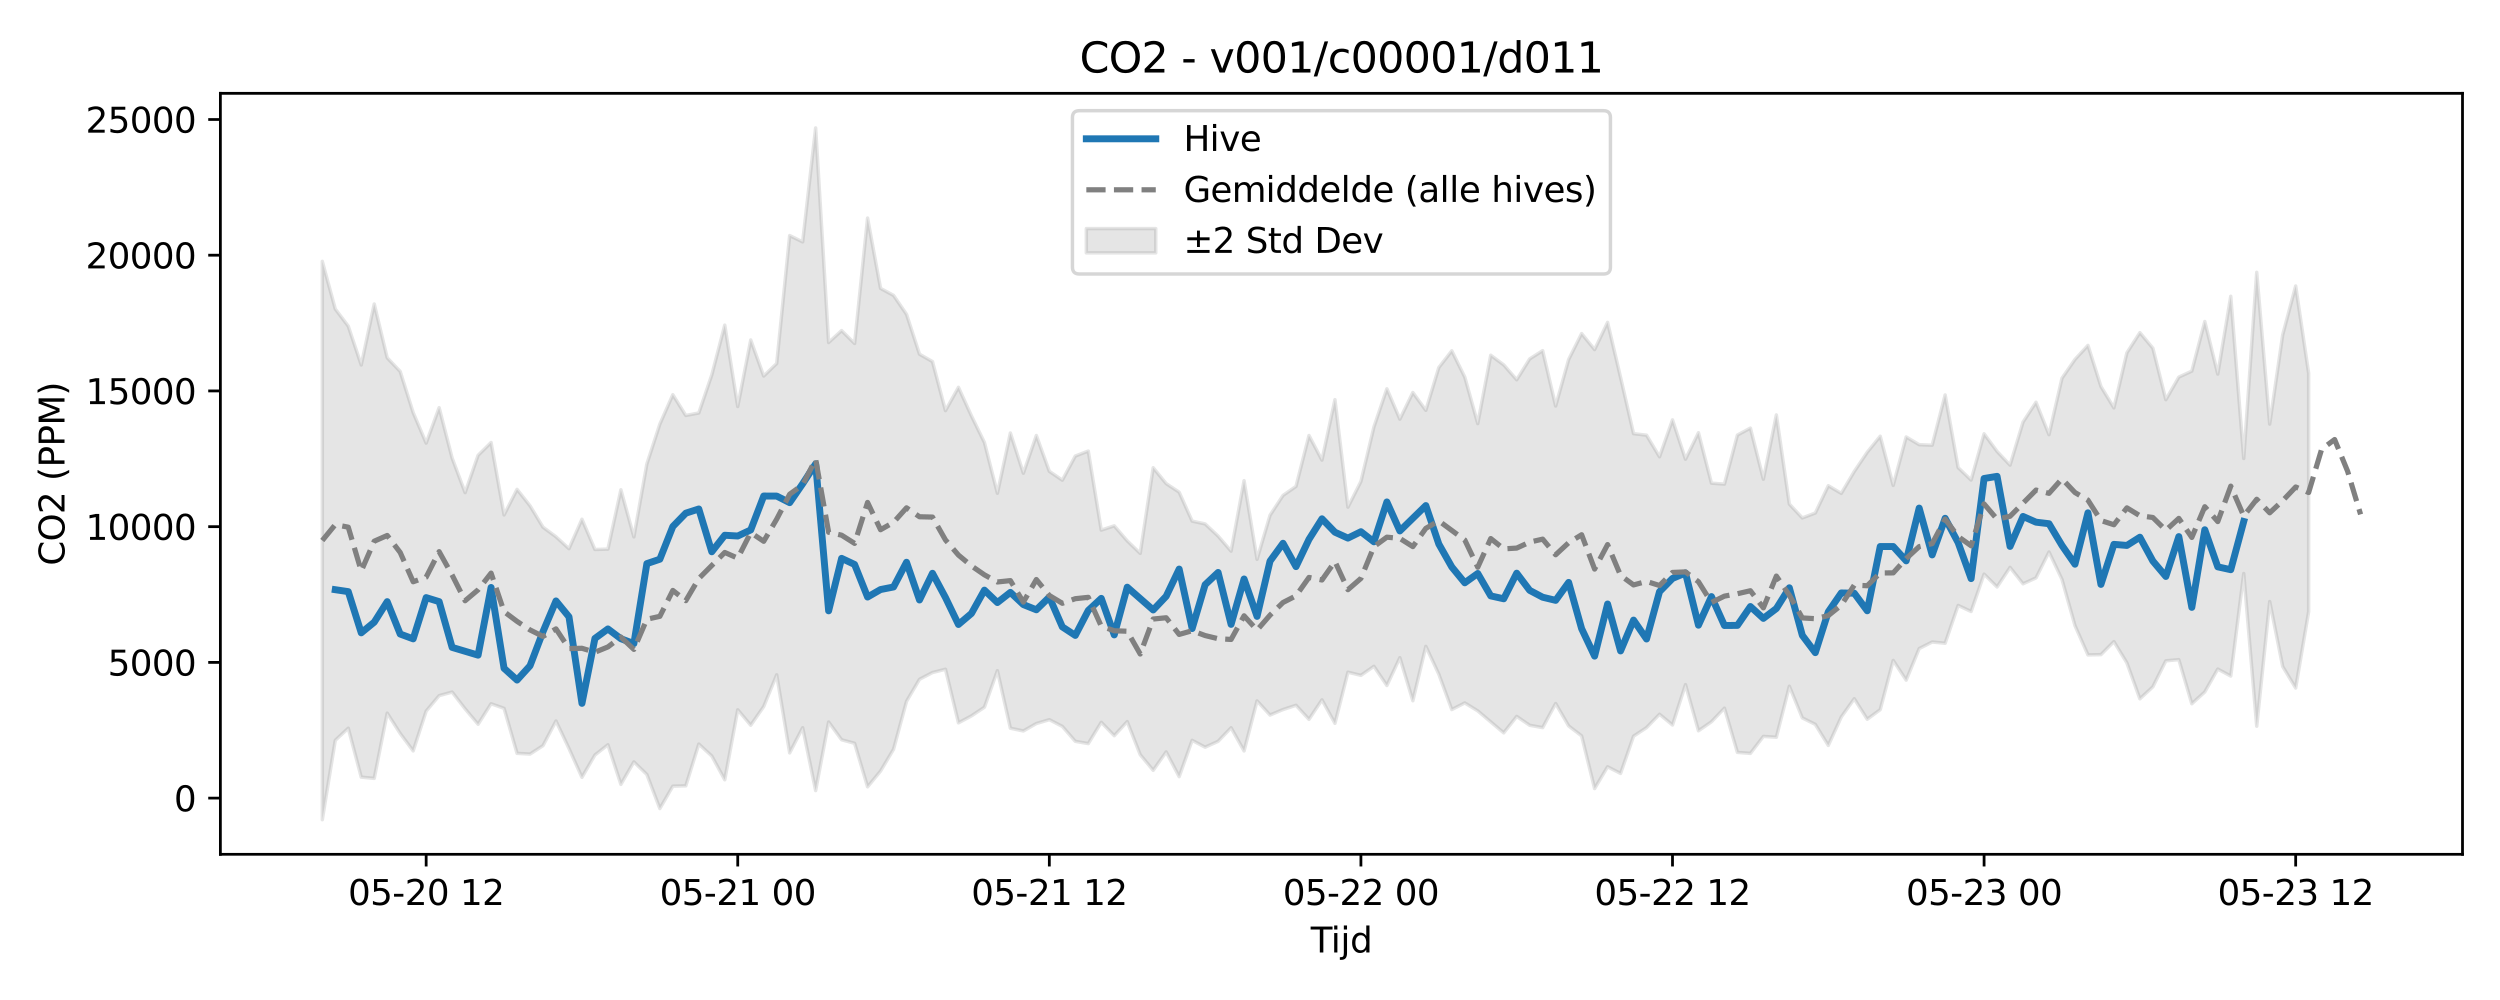 <?xml version="1.0" encoding="utf-8" standalone="no"?>
<!DOCTYPE svg PUBLIC "-//W3C//DTD SVG 1.1//EN"
  "http://www.w3.org/Graphics/SVG/1.1/DTD/svg11.dtd">
<svg xmlns:xlink="http://www.w3.org/1999/xlink" width="720pt" height="288pt" viewBox="0 0 720 288" xmlns="http://www.w3.org/2000/svg" version="1.1">
 <defs>
  <style type="text/css">*{stroke-linejoin: round; stroke-linecap: butt}</style>
 </defs>
 <g id="figure_1">
  <g id="patch_1">
   <path d="M 0 288 
L 720 288 
L 720 0 
L 0 0 
z
" style="fill: #ffffff"/>
  </g>
  <g id="axes_1">
   <g id="patch_2">
    <path d="M 63.47 246.04 
L 709.2 246.04 
L 709.2 26.88 
L 63.47 26.88 
z
" style="fill: #ffffff"/>
   </g>
   <g id="FillBetweenPolyCollection_1">
    <defs>
     <path id="m32157eaf55" d="M 92.821 -212.737 
L 92.821 -51.922 
L 96.56 -74.79 
L 100.299 -78.276 
L 104.038 -64.183 
L 107.777 -63.82 
L 111.516 -82.619 
L 115.256 -76.758 
L 118.995 -71.736 
L 122.734 -83.196 
L 126.473 -87.657 
L 130.212 -88.678 
L 133.951 -83.854 
L 137.69 -79.407 
L 141.429 -85.316 
L 145.168 -84.001 
L 148.907 -71.037 
L 152.646 -70.825 
L 156.385 -73.251 
L 160.124 -80.348 
L 163.863 -72.44 
L 167.602 -64.124 
L 171.341 -70.555 
L 175.08 -73.511 
L 178.819 -62.097 
L 182.558 -68.575 
L 186.297 -64.953 
L 190.036 -55.134 
L 193.775 -61.581 
L 197.514 -61.679 
L 201.253 -73.706 
L 204.992 -70.271 
L 208.731 -63.421 
L 212.47 -83.587 
L 216.209 -79.131 
L 219.948 -84.513 
L 223.687 -93.662 
L 227.426 -71.16 
L 231.165 -78.416 
L 234.904 -60.313 
L 238.643 -80.067 
L 242.382 -74.94 
L 246.121 -73.933 
L 249.861 -61.393 
L 253.6 -65.934 
L 257.339 -72.207 
L 261.078 -86.009 
L 264.817 -92.359 
L 268.556 -94.306 
L 272.295 -95.255 
L 276.034 -79.82 
L 279.773 -81.818 
L 283.512 -84.316 
L 287.251 -94.846 
L 290.99 -78.271 
L 294.729 -77.478 
L 298.468 -79.62 
L 302.207 -80.734 
L 305.946 -78.799 
L 309.685 -74.493 
L 313.424 -73.839 
L 317.163 -79.978 
L 320.902 -76.119 
L 324.641 -80.172 
L 328.38 -70.655 
L 332.119 -66.142 
L 335.858 -71.444 
L 339.597 -64.319 
L 343.336 -74.783 
L 347.075 -72.807 
L 350.814 -74.495 
L 354.553 -78.408 
L 358.292 -71.723 
L 362.031 -86.145 
L 365.77 -82.065 
L 369.509 -83.645 
L 373.248 -84.877 
L 376.987 -80.821 
L 380.726 -86.445 
L 384.465 -79.669 
L 388.205 -94.406 
L 391.944 -93.498 
L 395.683 -96.097 
L 399.422 -90.569 
L 403.161 -98.591 
L 406.9 -86.184 
L 410.639 -101.845 
L 414.378 -93.835 
L 418.117 -83.639 
L 421.856 -85.557 
L 425.595 -83.261 
L 429.334 -80.092 
L 433.073 -76.934 
L 436.812 -81.672 
L 440.551 -79.113 
L 444.29 -78.444 
L 448.029 -85.39 
L 451.768 -78.934 
L 455.507 -76.061 
L 459.246 -60.882 
L 462.985 -67.167 
L 466.724 -65.249 
L 470.463 -75.971 
L 474.202 -78.44 
L 477.941 -82.296 
L 481.68 -79.199 
L 485.419 -90.833 
L 489.158 -77.532 
L 492.897 -80.126 
L 496.636 -84.052 
L 500.375 -71.308 
L 504.114 -71.026 
L 507.853 -75.91 
L 511.592 -75.672 
L 515.331 -90.371 
L 519.07 -81.24 
L 522.809 -79.378 
L 526.549 -73.314 
L 530.288 -81.503 
L 534.027 -86.768 
L 537.766 -80.858 
L 541.505 -83.62 
L 545.244 -97.8 
L 548.983 -92.114 
L 552.722 -101.21 
L 556.461 -103.101 
L 560.2 -102.743 
L 563.939 -113.64 
L 567.678 -111.885 
L 571.417 -122.651 
L 575.156 -118.948 
L 578.895 -124.59 
L 582.634 -119.863 
L 586.373 -121.569 
L 590.112 -129.029 
L 593.851 -121.134 
L 597.59 -107.833 
L 601.329 -99.382 
L 605.068 -99.46 
L 608.807 -103.219 
L 612.546 -97.088 
L 616.285 -86.737 
L 620.024 -90.196 
L 623.763 -97.678 
L 627.502 -98.02 
L 631.241 -85.316 
L 634.98 -88.719 
L 638.719 -95.307 
L 642.458 -93.3 
L 646.197 -122.83 
L 649.936 -78.849 
L 653.675 -114.761 
L 657.414 -96.048 
L 661.154 -89.854 
L 664.893 -111.84 
L 664.893 -180.474 
L 664.893 -180.474 
L 661.154 -205.637 
L 657.414 -191.562 
L 653.675 -165.861 
L 649.936 -209.572 
L 646.197 -155.956 
L 642.458 -202.679 
L 638.719 -180.265 
L 634.98 -195.408 
L 631.241 -181.121 
L 627.502 -179.394 
L 623.763 -172.89 
L 620.024 -187.728 
L 616.285 -192.203 
L 612.546 -186.39 
L 608.807 -170.531 
L 605.068 -176.712 
L 601.329 -188.534 
L 597.59 -184.475 
L 593.851 -179.079 
L 590.112 -162.805 
L 586.373 -172.153 
L 582.634 -166.433 
L 578.895 -154.044 
L 575.156 -157.991 
L 571.417 -163.074 
L 567.678 -149.751 
L 563.939 -153.329 
L 560.2 -174.26 
L 556.461 -159.781 
L 552.722 -159.933 
L 548.983 -162.156 
L 545.244 -148.213 
L 541.505 -162.373 
L 537.766 -157.755 
L 534.027 -152.21 
L 530.288 -145.908 
L 526.549 -148.117 
L 522.809 -140.259 
L 519.07 -138.836 
L 515.331 -142.829 
L 511.592 -168.505 
L 507.853 -149.975 
L 504.114 -164.71 
L 500.375 -162.702 
L 496.636 -148.576 
L 492.897 -148.85 
L 489.158 -163.377 
L 485.419 -155.752 
L 481.68 -167.077 
L 477.941 -156.446 
L 474.202 -162.668 
L 470.463 -163.105 
L 466.724 -179.313 
L 462.985 -195.152 
L 459.246 -187.325 
L 455.507 -191.93 
L 451.768 -184.459 
L 448.029 -171.066 
L 444.29 -187.014 
L 440.551 -184.63 
L 436.812 -178.629 
L 433.073 -182.916 
L 429.334 -185.696 
L 425.595 -166.01 
L 421.856 -179.406 
L 418.117 -186.969 
L 414.378 -182.145 
L 410.639 -169.826 
L 406.9 -174.967 
L 403.161 -167.278 
L 399.422 -176.029 
L 395.683 -165.018 
L 391.944 -149.338 
L 388.205 -141.944 
L 384.465 -172.906 
L 380.726 -155.48 
L 376.987 -162.581 
L 373.248 -147.917 
L 369.509 -145.322 
L 365.77 -139.612 
L 362.031 -126.907 
L 358.292 -149.568 
L 354.553 -129.268 
L 350.814 -133.612 
L 347.075 -137.117 
L 343.336 -137.922 
L 339.597 -146.249 
L 335.858 -148.73 
L 332.119 -153.298 
L 328.38 -128.626 
L 324.641 -132.235 
L 320.902 -136.559 
L 317.163 -135.331 
L 313.424 -158.1 
L 309.685 -156.658 
L 305.946 -149.704 
L 302.207 -152.267 
L 298.468 -162.579 
L 294.729 -151.71 
L 290.99 -163.298 
L 287.251 -145.939 
L 283.512 -160.575 
L 279.773 -168.233 
L 276.034 -176.451 
L 272.295 -169.738 
L 268.556 -183.863 
L 264.817 -185.99 
L 261.078 -197.482 
L 257.339 -202.929 
L 253.6 -204.942 
L 249.861 -225.205 
L 246.121 -189.076 
L 242.382 -192.794 
L 238.643 -189.356 
L 234.904 -251.158 
L 231.165 -218.336 
L 227.426 -220.16 
L 223.687 -183.308 
L 219.948 -179.701 
L 216.209 -190.091 
L 212.47 -170.916 
L 208.731 -194.364 
L 204.992 -180.014 
L 201.253 -169.061 
L 197.514 -168.35 
L 193.775 -174.33 
L 190.036 -165.854 
L 186.297 -154.369 
L 182.558 -133.374 
L 178.819 -146.941 
L 175.08 -129.861 
L 171.341 -129.748 
L 167.602 -138.464 
L 163.863 -129.982 
L 160.124 -133.411 
L 156.385 -136.172 
L 152.646 -142.338 
L 148.907 -147.064 
L 145.168 -139.702 
L 141.429 -160.566 
L 137.69 -156.871 
L 133.951 -146.12 
L 130.212 -156.087 
L 126.473 -170.589 
L 122.734 -160.388 
L 118.995 -169.172 
L 115.256 -181.017 
L 111.516 -184.954 
L 107.777 -200.444 
L 104.038 -182.885 
L 100.299 -194.073 
L 96.56 -199.012 
L 92.821 -212.737 
z
" style="stroke: #808080; stroke-opacity: 0.2"/>
    </defs>
    <g clip-path="url(#p6945de5bac)">
     <use xlink:href="#m32157eaf55" x="0" y="288" style="fill: #808080; fill-opacity: 0.2; stroke: #808080; stroke-opacity: 0.2"/>
    </g>
   </g>
   <g id="matplotlib.axis_1">
    <g id="xtick_1">
     <g id="line2d_1">
      <defs>
       <path id="m2635f63db8" d="M 0 0 
L 0 3.5 
" style="stroke: #000000; stroke-width: 0.8"/>
      </defs>
      <g>
       <use xlink:href="#m2635f63db8" x="122.734" y="246.04" style="stroke: #000000; stroke-width: 0.8"/>
      </g>
     </g>
     <g id="text_1">
      <!-- 05-20 12 -->
      <g transform="translate(100.253 260.638) scale(0.1 -0.1)">
       <defs>
        <path id="DejaVuSans-30" d="M 2034 4250 
Q 1547 4250 1301 3770 
Q 1056 3291 1056 2328 
Q 1056 1369 1301 889 
Q 1547 409 2034 409 
Q 2525 409 2770 889 
Q 3016 1369 3016 2328 
Q 3016 3291 2770 3770 
Q 2525 4250 2034 4250 
z
M 2034 4750 
Q 2819 4750 3233 4129 
Q 3647 3509 3647 2328 
Q 3647 1150 3233 529 
Q 2819 -91 2034 -91 
Q 1250 -91 836 529 
Q 422 1150 422 2328 
Q 422 3509 836 4129 
Q 1250 4750 2034 4750 
z
" transform="scale(0.016)"/>
        <path id="DejaVuSans-35" d="M 691 4666 
L 3169 4666 
L 3169 4134 
L 1269 4134 
L 1269 2991 
Q 1406 3038 1543 3061 
Q 1681 3084 1819 3084 
Q 2600 3084 3056 2656 
Q 3513 2228 3513 1497 
Q 3513 744 3044 326 
Q 2575 -91 1722 -91 
Q 1428 -91 1123 -41 
Q 819 9 494 109 
L 494 744 
Q 775 591 1075 516 
Q 1375 441 1709 441 
Q 2250 441 2565 725 
Q 2881 1009 2881 1497 
Q 2881 1984 2565 2268 
Q 2250 2553 1709 2553 
Q 1456 2553 1204 2497 
Q 953 2441 691 2322 
L 691 4666 
z
" transform="scale(0.016)"/>
        <path id="DejaVuSans-2d" d="M 313 2009 
L 1997 2009 
L 1997 1497 
L 313 1497 
L 313 2009 
z
" transform="scale(0.016)"/>
        <path id="DejaVuSans-32" d="M 1228 531 
L 3431 531 
L 3431 0 
L 469 0 
L 469 531 
Q 828 903 1448 1529 
Q 2069 2156 2228 2338 
Q 2531 2678 2651 2914 
Q 2772 3150 2772 3378 
Q 2772 3750 2511 3984 
Q 2250 4219 1831 4219 
Q 1534 4219 1204 4116 
Q 875 4013 500 3803 
L 500 4441 
Q 881 4594 1212 4672 
Q 1544 4750 1819 4750 
Q 2544 4750 2975 4387 
Q 3406 4025 3406 3419 
Q 3406 3131 3298 2873 
Q 3191 2616 2906 2266 
Q 2828 2175 2409 1742 
Q 1991 1309 1228 531 
z
" transform="scale(0.016)"/>
        <path id="DejaVuSans-20" transform="scale(0.016)"/>
        <path id="DejaVuSans-31" d="M 794 531 
L 1825 531 
L 1825 4091 
L 703 3866 
L 703 4441 
L 1819 4666 
L 2450 4666 
L 2450 531 
L 3481 531 
L 3481 0 
L 794 0 
L 794 531 
z
" transform="scale(0.016)"/>
       </defs>
       <use xlink:href="#DejaVuSans-30"/>
       <use xlink:href="#DejaVuSans-35" transform="translate(63.623 0)"/>
       <use xlink:href="#DejaVuSans-2d" transform="translate(127.246 0)"/>
       <use xlink:href="#DejaVuSans-32" transform="translate(163.33 0)"/>
       <use xlink:href="#DejaVuSans-30" transform="translate(226.953 0)"/>
       <use xlink:href="#DejaVuSans-20" transform="translate(290.576 0)"/>
       <use xlink:href="#DejaVuSans-31" transform="translate(322.363 0)"/>
       <use xlink:href="#DejaVuSans-32" transform="translate(385.986 0)"/>
      </g>
     </g>
    </g>
    <g id="xtick_2">
     <g id="line2d_2">
      <g>
       <use xlink:href="#m2635f63db8" x="212.47" y="246.04" style="stroke: #000000; stroke-width: 0.8"/>
      </g>
     </g>
     <g id="text_2">
      <!-- 05-21 00 -->
      <g transform="translate(189.99 260.638) scale(0.1 -0.1)">
       <use xlink:href="#DejaVuSans-30"/>
       <use xlink:href="#DejaVuSans-35" transform="translate(63.623 0)"/>
       <use xlink:href="#DejaVuSans-2d" transform="translate(127.246 0)"/>
       <use xlink:href="#DejaVuSans-32" transform="translate(163.33 0)"/>
       <use xlink:href="#DejaVuSans-31" transform="translate(226.953 0)"/>
       <use xlink:href="#DejaVuSans-20" transform="translate(290.576 0)"/>
       <use xlink:href="#DejaVuSans-30" transform="translate(322.363 0)"/>
       <use xlink:href="#DejaVuSans-30" transform="translate(385.986 0)"/>
      </g>
     </g>
    </g>
    <g id="xtick_3">
     <g id="line2d_3">
      <g>
       <use xlink:href="#m2635f63db8" x="302.207" y="246.04" style="stroke: #000000; stroke-width: 0.8"/>
      </g>
     </g>
     <g id="text_3">
      <!-- 05-21 12 -->
      <g transform="translate(279.726 260.638) scale(0.1 -0.1)">
       <use xlink:href="#DejaVuSans-30"/>
       <use xlink:href="#DejaVuSans-35" transform="translate(63.623 0)"/>
       <use xlink:href="#DejaVuSans-2d" transform="translate(127.246 0)"/>
       <use xlink:href="#DejaVuSans-32" transform="translate(163.33 0)"/>
       <use xlink:href="#DejaVuSans-31" transform="translate(226.953 0)"/>
       <use xlink:href="#DejaVuSans-20" transform="translate(290.576 0)"/>
       <use xlink:href="#DejaVuSans-31" transform="translate(322.363 0)"/>
       <use xlink:href="#DejaVuSans-32" transform="translate(385.986 0)"/>
      </g>
     </g>
    </g>
    <g id="xtick_4">
     <g id="line2d_4">
      <g>
       <use xlink:href="#m2635f63db8" x="391.944" y="246.04" style="stroke: #000000; stroke-width: 0.8"/>
      </g>
     </g>
     <g id="text_4">
      <!-- 05-22 00 -->
      <g transform="translate(369.463 260.638) scale(0.1 -0.1)">
       <use xlink:href="#DejaVuSans-30"/>
       <use xlink:href="#DejaVuSans-35" transform="translate(63.623 0)"/>
       <use xlink:href="#DejaVuSans-2d" transform="translate(127.246 0)"/>
       <use xlink:href="#DejaVuSans-32" transform="translate(163.33 0)"/>
       <use xlink:href="#DejaVuSans-32" transform="translate(226.953 0)"/>
       <use xlink:href="#DejaVuSans-20" transform="translate(290.576 0)"/>
       <use xlink:href="#DejaVuSans-30" transform="translate(322.363 0)"/>
       <use xlink:href="#DejaVuSans-30" transform="translate(385.986 0)"/>
      </g>
     </g>
    </g>
    <g id="xtick_5">
     <g id="line2d_5">
      <g>
       <use xlink:href="#m2635f63db8" x="481.68" y="246.04" style="stroke: #000000; stroke-width: 0.8"/>
      </g>
     </g>
     <g id="text_5">
      <!-- 05-22 12 -->
      <g transform="translate(459.2 260.638) scale(0.1 -0.1)">
       <use xlink:href="#DejaVuSans-30"/>
       <use xlink:href="#DejaVuSans-35" transform="translate(63.623 0)"/>
       <use xlink:href="#DejaVuSans-2d" transform="translate(127.246 0)"/>
       <use xlink:href="#DejaVuSans-32" transform="translate(163.33 0)"/>
       <use xlink:href="#DejaVuSans-32" transform="translate(226.953 0)"/>
       <use xlink:href="#DejaVuSans-20" transform="translate(290.576 0)"/>
       <use xlink:href="#DejaVuSans-31" transform="translate(322.363 0)"/>
       <use xlink:href="#DejaVuSans-32" transform="translate(385.986 0)"/>
      </g>
     </g>
    </g>
    <g id="xtick_6">
     <g id="line2d_6">
      <g>
       <use xlink:href="#m2635f63db8" x="571.417" y="246.04" style="stroke: #000000; stroke-width: 0.8"/>
      </g>
     </g>
     <g id="text_6">
      <!-- 05-23 00 -->
      <g transform="translate(548.936 260.638) scale(0.1 -0.1)">
       <defs>
        <path id="DejaVuSans-33" d="M 2597 2516 
Q 3050 2419 3304 2112 
Q 3559 1806 3559 1356 
Q 3559 666 3084 287 
Q 2609 -91 1734 -91 
Q 1441 -91 1130 -33 
Q 819 25 488 141 
L 488 750 
Q 750 597 1062 519 
Q 1375 441 1716 441 
Q 2309 441 2620 675 
Q 2931 909 2931 1356 
Q 2931 1769 2642 2001 
Q 2353 2234 1838 2234 
L 1294 2234 
L 1294 2753 
L 1863 2753 
Q 2328 2753 2575 2939 
Q 2822 3125 2822 3475 
Q 2822 3834 2567 4026 
Q 2313 4219 1838 4219 
Q 1578 4219 1281 4162 
Q 984 4106 628 3988 
L 628 4550 
Q 988 4650 1302 4700 
Q 1616 4750 1894 4750 
Q 2613 4750 3031 4423 
Q 3450 4097 3450 3541 
Q 3450 3153 3228 2886 
Q 3006 2619 2597 2516 
z
" transform="scale(0.016)"/>
       </defs>
       <use xlink:href="#DejaVuSans-30"/>
       <use xlink:href="#DejaVuSans-35" transform="translate(63.623 0)"/>
       <use xlink:href="#DejaVuSans-2d" transform="translate(127.246 0)"/>
       <use xlink:href="#DejaVuSans-32" transform="translate(163.33 0)"/>
       <use xlink:href="#DejaVuSans-33" transform="translate(226.953 0)"/>
       <use xlink:href="#DejaVuSans-20" transform="translate(290.576 0)"/>
       <use xlink:href="#DejaVuSans-30" transform="translate(322.363 0)"/>
       <use xlink:href="#DejaVuSans-30" transform="translate(385.986 0)"/>
      </g>
     </g>
    </g>
    <g id="xtick_7">
     <g id="line2d_7">
      <g>
       <use xlink:href="#m2635f63db8" x="661.154" y="246.04" style="stroke: #000000; stroke-width: 0.8"/>
      </g>
     </g>
     <g id="text_7">
      <!-- 05-23 12 -->
      <g transform="translate(638.673 260.638) scale(0.1 -0.1)">
       <use xlink:href="#DejaVuSans-30"/>
       <use xlink:href="#DejaVuSans-35" transform="translate(63.623 0)"/>
       <use xlink:href="#DejaVuSans-2d" transform="translate(127.246 0)"/>
       <use xlink:href="#DejaVuSans-32" transform="translate(163.33 0)"/>
       <use xlink:href="#DejaVuSans-33" transform="translate(226.953 0)"/>
       <use xlink:href="#DejaVuSans-20" transform="translate(290.576 0)"/>
       <use xlink:href="#DejaVuSans-31" transform="translate(322.363 0)"/>
       <use xlink:href="#DejaVuSans-32" transform="translate(385.986 0)"/>
      </g>
     </g>
    </g>
    <g id="text_8">
     <!-- Tijd -->
     <g transform="translate(377.485 274.317) scale(0.1 -0.1)">
      <defs>
       <path id="DejaVuSans-54" d="M -19 4666 
L 3928 4666 
L 3928 4134 
L 2272 4134 
L 2272 0 
L 1638 0 
L 1638 4134 
L -19 4134 
L -19 4666 
z
" transform="scale(0.016)"/>
       <path id="DejaVuSans-69" d="M 603 3500 
L 1178 3500 
L 1178 0 
L 603 0 
L 603 3500 
z
M 603 4863 
L 1178 4863 
L 1178 4134 
L 603 4134 
L 603 4863 
z
" transform="scale(0.016)"/>
       <path id="DejaVuSans-6a" d="M 603 3500 
L 1178 3500 
L 1178 -63 
Q 1178 -731 923 -1031 
Q 669 -1331 103 -1331 
L -116 -1331 
L -116 -844 
L 38 -844 
Q 366 -844 484 -692 
Q 603 -541 603 -63 
L 603 3500 
z
M 603 4863 
L 1178 4863 
L 1178 4134 
L 603 4134 
L 603 4863 
z
" transform="scale(0.016)"/>
       <path id="DejaVuSans-64" d="M 2906 2969 
L 2906 4863 
L 3481 4863 
L 3481 0 
L 2906 0 
L 2906 525 
Q 2725 213 2448 61 
Q 2172 -91 1784 -91 
Q 1150 -91 751 415 
Q 353 922 353 1747 
Q 353 2572 751 3078 
Q 1150 3584 1784 3584 
Q 2172 3584 2448 3432 
Q 2725 3281 2906 2969 
z
M 947 1747 
Q 947 1113 1208 752 
Q 1469 391 1925 391 
Q 2381 391 2643 752 
Q 2906 1113 2906 1747 
Q 2906 2381 2643 2742 
Q 2381 3103 1925 3103 
Q 1469 3103 1208 2742 
Q 947 2381 947 1747 
z
" transform="scale(0.016)"/>
      </defs>
      <use xlink:href="#DejaVuSans-54"/>
      <use xlink:href="#DejaVuSans-69" transform="translate(57.959 0)"/>
      <use xlink:href="#DejaVuSans-6a" transform="translate(85.742 0)"/>
      <use xlink:href="#DejaVuSans-64" transform="translate(113.525 0)"/>
     </g>
    </g>
   </g>
   <g id="matplotlib.axis_2">
    <g id="ytick_1">
     <g id="line2d_8">
      <defs>
       <path id="m7c83b1c84b" d="M 0 0 
L -3.5 0 
" style="stroke: #000000; stroke-width: 0.8"/>
      </defs>
      <g>
       <use xlink:href="#m7c83b1c84b" x="63.47" y="229.854" style="stroke: #000000; stroke-width: 0.8"/>
      </g>
     </g>
     <g id="text_9">
      <!-- 0 -->
      <g transform="translate(50.108 233.653) scale(0.1 -0.1)">
       <use xlink:href="#DejaVuSans-30"/>
      </g>
     </g>
    </g>
    <g id="ytick_2">
     <g id="line2d_9">
      <g>
       <use xlink:href="#m7c83b1c84b" x="63.47" y="190.766" style="stroke: #000000; stroke-width: 0.8"/>
      </g>
     </g>
     <g id="text_10">
      <!-- 5000 -->
      <g transform="translate(31.02 194.565) scale(0.1 -0.1)">
       <use xlink:href="#DejaVuSans-35"/>
       <use xlink:href="#DejaVuSans-30" transform="translate(63.623 0)"/>
       <use xlink:href="#DejaVuSans-30" transform="translate(127.246 0)"/>
       <use xlink:href="#DejaVuSans-30" transform="translate(190.869 0)"/>
      </g>
     </g>
    </g>
    <g id="ytick_3">
     <g id="line2d_10">
      <g>
       <use xlink:href="#m7c83b1c84b" x="63.47" y="151.678" style="stroke: #000000; stroke-width: 0.8"/>
      </g>
     </g>
     <g id="text_11">
      <!-- 10000 -->
      <g transform="translate(24.657 155.477) scale(0.1 -0.1)">
       <use xlink:href="#DejaVuSans-31"/>
       <use xlink:href="#DejaVuSans-30" transform="translate(63.623 0)"/>
       <use xlink:href="#DejaVuSans-30" transform="translate(127.246 0)"/>
       <use xlink:href="#DejaVuSans-30" transform="translate(190.869 0)"/>
       <use xlink:href="#DejaVuSans-30" transform="translate(254.492 0)"/>
      </g>
     </g>
    </g>
    <g id="ytick_4">
     <g id="line2d_11">
      <g>
       <use xlink:href="#m7c83b1c84b" x="63.47" y="112.59" style="stroke: #000000; stroke-width: 0.8"/>
      </g>
     </g>
     <g id="text_12">
      <!-- 15000 -->
      <g transform="translate(24.657 116.389) scale(0.1 -0.1)">
       <use xlink:href="#DejaVuSans-31"/>
       <use xlink:href="#DejaVuSans-35" transform="translate(63.623 0)"/>
       <use xlink:href="#DejaVuSans-30" transform="translate(127.246 0)"/>
       <use xlink:href="#DejaVuSans-30" transform="translate(190.869 0)"/>
       <use xlink:href="#DejaVuSans-30" transform="translate(254.492 0)"/>
      </g>
     </g>
    </g>
    <g id="ytick_5">
     <g id="line2d_12">
      <g>
       <use xlink:href="#m7c83b1c84b" x="63.47" y="73.502" style="stroke: #000000; stroke-width: 0.8"/>
      </g>
     </g>
     <g id="text_13">
      <!-- 20000 -->
      <g transform="translate(24.657 77.301) scale(0.1 -0.1)">
       <use xlink:href="#DejaVuSans-32"/>
       <use xlink:href="#DejaVuSans-30" transform="translate(63.623 0)"/>
       <use xlink:href="#DejaVuSans-30" transform="translate(127.246 0)"/>
       <use xlink:href="#DejaVuSans-30" transform="translate(190.869 0)"/>
       <use xlink:href="#DejaVuSans-30" transform="translate(254.492 0)"/>
      </g>
     </g>
    </g>
    <g id="ytick_6">
     <g id="line2d_13">
      <g>
       <use xlink:href="#m7c83b1c84b" x="63.47" y="34.414" style="stroke: #000000; stroke-width: 0.8"/>
      </g>
     </g>
     <g id="text_14">
      <!-- 25000 -->
      <g transform="translate(24.657 38.213) scale(0.1 -0.1)">
       <use xlink:href="#DejaVuSans-32"/>
       <use xlink:href="#DejaVuSans-35" transform="translate(63.623 0)"/>
       <use xlink:href="#DejaVuSans-30" transform="translate(127.246 0)"/>
       <use xlink:href="#DejaVuSans-30" transform="translate(190.869 0)"/>
       <use xlink:href="#DejaVuSans-30" transform="translate(254.492 0)"/>
      </g>
     </g>
    </g>
    <g id="text_15">
     <!-- CO2 (PPM) -->
     <g transform="translate(18.578 162.903) rotate(-90) scale(0.1 -0.1)">
      <defs>
       <path id="DejaVuSans-43" d="M 4122 4306 
L 4122 3641 
Q 3803 3938 3442 4084 
Q 3081 4231 2675 4231 
Q 1875 4231 1450 3742 
Q 1025 3253 1025 2328 
Q 1025 1406 1450 917 
Q 1875 428 2675 428 
Q 3081 428 3442 575 
Q 3803 722 4122 1019 
L 4122 359 
Q 3791 134 3420 21 
Q 3050 -91 2638 -91 
Q 1578 -91 968 557 
Q 359 1206 359 2328 
Q 359 3453 968 4101 
Q 1578 4750 2638 4750 
Q 3056 4750 3426 4639 
Q 3797 4528 4122 4306 
z
" transform="scale(0.016)"/>
       <path id="DejaVuSans-4f" d="M 2522 4238 
Q 1834 4238 1429 3725 
Q 1025 3213 1025 2328 
Q 1025 1447 1429 934 
Q 1834 422 2522 422 
Q 3209 422 3611 934 
Q 4013 1447 4013 2328 
Q 4013 3213 3611 3725 
Q 3209 4238 2522 4238 
z
M 2522 4750 
Q 3503 4750 4090 4092 
Q 4678 3434 4678 2328 
Q 4678 1225 4090 567 
Q 3503 -91 2522 -91 
Q 1538 -91 948 565 
Q 359 1222 359 2328 
Q 359 3434 948 4092 
Q 1538 4750 2522 4750 
z
" transform="scale(0.016)"/>
       <path id="DejaVuSans-28" d="M 1984 4856 
Q 1566 4138 1362 3434 
Q 1159 2731 1159 2009 
Q 1159 1288 1364 580 
Q 1569 -128 1984 -844 
L 1484 -844 
Q 1016 -109 783 600 
Q 550 1309 550 2009 
Q 550 2706 781 3412 
Q 1013 4119 1484 4856 
L 1984 4856 
z
" transform="scale(0.016)"/>
       <path id="DejaVuSans-50" d="M 1259 4147 
L 1259 2394 
L 2053 2394 
Q 2494 2394 2734 2622 
Q 2975 2850 2975 3272 
Q 2975 3691 2734 3919 
Q 2494 4147 2053 4147 
L 1259 4147 
z
M 628 4666 
L 2053 4666 
Q 2838 4666 3239 4311 
Q 3641 3956 3641 3272 
Q 3641 2581 3239 2228 
Q 2838 1875 2053 1875 
L 1259 1875 
L 1259 0 
L 628 0 
L 628 4666 
z
" transform="scale(0.016)"/>
       <path id="DejaVuSans-4d" d="M 628 4666 
L 1569 4666 
L 2759 1491 
L 3956 4666 
L 4897 4666 
L 4897 0 
L 4281 0 
L 4281 4097 
L 3078 897 
L 2444 897 
L 1241 4097 
L 1241 0 
L 628 0 
L 628 4666 
z
" transform="scale(0.016)"/>
       <path id="DejaVuSans-29" d="M 513 4856 
L 1013 4856 
Q 1481 4119 1714 3412 
Q 1947 2706 1947 2009 
Q 1947 1309 1714 600 
Q 1481 -109 1013 -844 
L 513 -844 
Q 928 -128 1133 580 
Q 1338 1288 1338 2009 
Q 1338 2731 1133 3434 
Q 928 4138 513 4856 
z
" transform="scale(0.016)"/>
      </defs>
      <use xlink:href="#DejaVuSans-43"/>
      <use xlink:href="#DejaVuSans-4f" transform="translate(69.824 0)"/>
      <use xlink:href="#DejaVuSans-32" transform="translate(148.535 0)"/>
      <use xlink:href="#DejaVuSans-20" transform="translate(212.158 0)"/>
      <use xlink:href="#DejaVuSans-28" transform="translate(243.945 0)"/>
      <use xlink:href="#DejaVuSans-50" transform="translate(282.959 0)"/>
      <use xlink:href="#DejaVuSans-50" transform="translate(343.262 0)"/>
      <use xlink:href="#DejaVuSans-4d" transform="translate(403.564 0)"/>
      <use xlink:href="#DejaVuSans-29" transform="translate(489.844 0)"/>
     </g>
    </g>
   </g>
   <g id="line2d_14">
    <path d="M 96.56 169.833 
L 100.299 170.39 
L 104.038 182.256 
L 107.777 179.188 
L 111.516 173.278 
L 115.256 182.604 
L 118.995 183.988 
L 122.734 172.113 
L 126.473 173.27 
L 130.212 186.45 
L 137.69 188.684 
L 141.429 169.197 
L 145.168 192.478 
L 148.907 195.855 
L 152.646 191.748 
L 156.385 181.916 
L 160.124 173.074 
L 163.863 177.637 
L 167.602 202.562 
L 171.341 183.867 
L 175.08 181.134 
L 178.819 183.949 
L 182.558 185.356 
L 186.297 162.323 
L 190.036 161.054 
L 193.775 151.636 
L 197.514 147.792 
L 201.253 146.588 
L 204.992 158.911 
L 208.731 154.151 
L 212.47 154.372 
L 216.209 152.621 
L 219.948 142.857 
L 223.687 142.87 
L 227.426 144.762 
L 231.165 139.323 
L 234.904 133.595 
L 238.643 175.92 
L 242.382 160.811 
L 246.121 162.565 
L 249.861 171.946 
L 253.6 169.788 
L 257.339 169.052 
L 261.078 161.934 
L 264.817 172.793 
L 268.556 165.108 
L 272.295 172.092 
L 276.034 179.85 
L 279.773 176.681 
L 283.512 169.963 
L 287.251 173.533 
L 290.99 170.607 
L 294.729 174.122 
L 298.468 175.618 
L 302.207 171.964 
L 305.946 180.538 
L 309.685 182.999 
L 313.424 175.803 
L 317.163 172.334 
L 320.902 182.849 
L 324.641 169.111 
L 332.119 175.667 
L 335.858 171.725 
L 339.597 163.897 
L 343.336 181.021 
L 347.075 168.392 
L 350.814 164.87 
L 354.553 179.818 
L 358.292 166.753 
L 362.031 177.517 
L 365.77 161.596 
L 369.509 156.465 
L 373.248 163.183 
L 376.987 155.331 
L 380.726 149.418 
L 384.465 153.275 
L 388.205 154.974 
L 391.944 153.132 
L 395.683 156.037 
L 399.422 144.564 
L 403.161 152.905 
L 410.639 145.607 
L 414.378 156.683 
L 418.117 163.289 
L 421.856 167.848 
L 425.595 165.166 
L 429.334 171.62 
L 433.073 172.449 
L 436.812 165.08 
L 440.551 170.026 
L 444.29 172.003 
L 448.029 172.9 
L 451.768 167.738 
L 455.507 181.056 
L 459.246 188.962 
L 462.985 173.958 
L 466.724 187.467 
L 470.463 178.591 
L 474.202 184.027 
L 477.941 170.403 
L 481.68 166.586 
L 485.419 165.03 
L 489.158 180.056 
L 492.897 171.821 
L 496.636 180.144 
L 500.375 180.11 
L 504.114 174.682 
L 507.853 178.093 
L 511.592 175.258 
L 515.331 169.287 
L 519.07 182.995 
L 522.809 187.959 
L 526.549 176.201 
L 530.288 170.768 
L 534.027 170.841 
L 537.766 175.902 
L 541.505 157.395 
L 545.244 157.397 
L 548.983 161.523 
L 552.722 146.333 
L 556.461 159.813 
L 560.2 149.272 
L 563.939 156.261 
L 567.678 166.635 
L 571.417 137.804 
L 575.156 137.189 
L 578.895 157.364 
L 582.634 148.738 
L 586.373 150.385 
L 590.112 150.831 
L 593.851 157.093 
L 597.59 162.489 
L 601.329 147.695 
L 605.068 168.306 
L 608.807 156.775 
L 612.546 157.087 
L 616.285 154.719 
L 620.024 161.585 
L 623.763 166.019 
L 627.502 154.543 
L 631.241 174.919 
L 634.98 152.574 
L 638.719 163.252 
L 642.458 164.074 
L 646.197 150.184 
L 646.197 150.184 
" clip-path="url(#p6945de5bac)" style="fill: none; stroke: #1f77b4; stroke-width: 2; stroke-linecap: square"/>
   </g>
   <g id="line2d_15">
    <path d="M 92.821 155.67 
L 96.56 151.099 
L 100.299 151.825 
L 104.038 164.466 
L 107.777 155.868 
L 111.516 154.213 
L 115.256 159.113 
L 118.995 167.546 
L 122.734 166.208 
L 126.473 158.877 
L 130.212 165.618 
L 133.951 173.013 
L 137.69 169.861 
L 141.429 165.059 
L 145.168 176.148 
L 148.907 178.95 
L 152.646 181.418 
L 156.385 183.289 
L 160.124 181.12 
L 163.863 186.789 
L 167.602 186.706 
L 171.341 187.848 
L 175.08 186.314 
L 178.819 183.481 
L 182.558 187.026 
L 186.297 178.339 
L 190.036 177.506 
L 193.775 170.045 
L 197.514 172.986 
L 201.253 166.617 
L 208.731 159.107 
L 212.47 160.749 
L 216.209 153.389 
L 219.948 155.893 
L 223.687 149.515 
L 227.426 142.34 
L 231.165 139.624 
L 234.904 132.265 
L 238.643 153.289 
L 242.382 154.133 
L 246.121 156.495 
L 249.861 144.701 
L 253.6 152.562 
L 257.339 150.432 
L 261.078 146.255 
L 264.817 148.826 
L 268.556 148.915 
L 272.295 155.503 
L 276.034 159.864 
L 279.773 162.974 
L 283.512 165.554 
L 287.251 167.608 
L 290.99 167.216 
L 294.729 173.406 
L 298.468 166.901 
L 302.207 171.5 
L 305.946 173.748 
L 309.685 172.424 
L 313.424 172.03 
L 317.163 180.345 
L 320.902 181.661 
L 324.641 181.796 
L 328.38 188.359 
L 332.119 178.28 
L 335.858 177.913 
L 339.597 182.716 
L 343.336 181.647 
L 347.075 183.038 
L 350.814 183.946 
L 354.553 184.162 
L 358.292 177.354 
L 362.031 181.474 
L 365.77 177.162 
L 369.509 173.517 
L 373.248 171.603 
L 376.987 166.299 
L 380.726 167.038 
L 384.465 161.713 
L 388.205 169.825 
L 391.944 166.582 
L 395.683 157.443 
L 399.422 154.701 
L 403.161 155.066 
L 406.9 157.424 
L 410.639 152.165 
L 414.378 150.01 
L 421.856 155.519 
L 425.595 163.364 
L 429.334 155.106 
L 433.073 158.075 
L 436.812 157.85 
L 440.551 156.128 
L 444.29 155.271 
L 448.029 159.772 
L 451.768 156.303 
L 455.507 154.005 
L 459.246 163.897 
L 462.985 156.841 
L 466.724 165.719 
L 470.463 168.462 
L 474.202 167.446 
L 477.941 168.629 
L 481.68 164.862 
L 485.419 164.708 
L 489.158 167.545 
L 492.897 173.512 
L 496.636 171.686 
L 500.375 170.995 
L 504.114 170.132 
L 507.853 175.058 
L 511.592 165.912 
L 515.331 171.4 
L 519.07 177.962 
L 522.809 178.181 
L 526.549 177.284 
L 530.288 174.294 
L 534.027 168.511 
L 537.766 168.693 
L 541.505 165.003 
L 545.244 164.993 
L 548.983 160.865 
L 552.722 157.428 
L 556.461 156.559 
L 560.2 149.499 
L 563.939 154.515 
L 567.678 157.182 
L 571.417 145.137 
L 575.156 149.531 
L 578.895 148.683 
L 586.373 141.139 
L 590.112 142.083 
L 593.851 137.893 
L 597.59 141.846 
L 601.329 144.042 
L 605.068 149.914 
L 608.807 151.125 
L 612.546 146.261 
L 616.285 148.53 
L 620.024 149.038 
L 623.763 152.716 
L 627.502 149.293 
L 631.241 154.781 
L 634.98 145.936 
L 638.719 150.214 
L 642.458 140.011 
L 646.197 148.607 
L 649.936 143.79 
L 653.675 147.689 
L 657.414 144.195 
L 661.154 140.255 
L 664.893 141.843 
L 668.632 129.364 
L 672.371 126.587 
L 676.11 135.717 
L 679.849 148.144 
L 679.849 148.144 
" clip-path="url(#p6945de5bac)" style="fill: none; stroke-dasharray: 5.55,2.4; stroke-dashoffset: 0; stroke: #808080; stroke-width: 1.5"/>
   </g>
   <g id="patch_3">
    <path d="M 63.47 246.04 
L 63.47 26.88 
" style="fill: none; stroke: #000000; stroke-width: 0.8; stroke-linejoin: miter; stroke-linecap: square"/>
   </g>
   <g id="patch_4">
    <path d="M 709.2 246.04 
L 709.2 26.88 
" style="fill: none; stroke: #000000; stroke-width: 0.8; stroke-linejoin: miter; stroke-linecap: square"/>
   </g>
   <g id="patch_5">
    <path d="M 63.47 246.04 
L 709.2 246.04 
" style="fill: none; stroke: #000000; stroke-width: 0.8; stroke-linejoin: miter; stroke-linecap: square"/>
   </g>
   <g id="patch_6">
    <path d="M 63.47 26.88 
L 709.2 26.88 
" style="fill: none; stroke: #000000; stroke-width: 0.8; stroke-linejoin: miter; stroke-linecap: square"/>
   </g>
   <g id="text_16">
    <!-- CO2 - v001/c00001/d011 -->
    <g transform="translate(310.932 20.88) scale(0.12 -0.12)">
     <defs>
      <path id="DejaVuSans-76" d="M 191 3500 
L 800 3500 
L 1894 563 
L 2988 3500 
L 3597 3500 
L 2284 0 
L 1503 0 
L 191 3500 
z
" transform="scale(0.016)"/>
      <path id="DejaVuSans-2f" d="M 1625 4666 
L 2156 4666 
L 531 -594 
L 0 -594 
L 1625 4666 
z
" transform="scale(0.016)"/>
      <path id="DejaVuSans-63" d="M 3122 3366 
L 3122 2828 
Q 2878 2963 2633 3030 
Q 2388 3097 2138 3097 
Q 1578 3097 1268 2742 
Q 959 2388 959 1747 
Q 959 1106 1268 751 
Q 1578 397 2138 397 
Q 2388 397 2633 464 
Q 2878 531 3122 666 
L 3122 134 
Q 2881 22 2623 -34 
Q 2366 -91 2075 -91 
Q 1284 -91 818 406 
Q 353 903 353 1747 
Q 353 2603 823 3093 
Q 1294 3584 2113 3584 
Q 2378 3584 2631 3529 
Q 2884 3475 3122 3366 
z
" transform="scale(0.016)"/>
     </defs>
     <use xlink:href="#DejaVuSans-43"/>
     <use xlink:href="#DejaVuSans-4f" transform="translate(69.824 0)"/>
     <use xlink:href="#DejaVuSans-32" transform="translate(148.535 0)"/>
     <use xlink:href="#DejaVuSans-20" transform="translate(212.158 0)"/>
     <use xlink:href="#DejaVuSans-2d" transform="translate(243.945 0)"/>
     <use xlink:href="#DejaVuSans-20" transform="translate(280.029 0)"/>
     <use xlink:href="#DejaVuSans-76" transform="translate(311.816 0)"/>
     <use xlink:href="#DejaVuSans-30" transform="translate(370.996 0)"/>
     <use xlink:href="#DejaVuSans-30" transform="translate(434.619 0)"/>
     <use xlink:href="#DejaVuSans-31" transform="translate(498.242 0)"/>
     <use xlink:href="#DejaVuSans-2f" transform="translate(561.865 0)"/>
     <use xlink:href="#DejaVuSans-63" transform="translate(595.557 0)"/>
     <use xlink:href="#DejaVuSans-30" transform="translate(650.537 0)"/>
     <use xlink:href="#DejaVuSans-30" transform="translate(714.16 0)"/>
     <use xlink:href="#DejaVuSans-30" transform="translate(777.783 0)"/>
     <use xlink:href="#DejaVuSans-30" transform="translate(841.406 0)"/>
     <use xlink:href="#DejaVuSans-31" transform="translate(905.029 0)"/>
     <use xlink:href="#DejaVuSans-2f" transform="translate(968.652 0)"/>
     <use xlink:href="#DejaVuSans-64" transform="translate(1002.344 0)"/>
     <use xlink:href="#DejaVuSans-30" transform="translate(1065.82 0)"/>
     <use xlink:href="#DejaVuSans-31" transform="translate(1129.443 0)"/>
     <use xlink:href="#DejaVuSans-31" transform="translate(1193.066 0)"/>
    </g>
   </g>
   <g id="legend_1">
    <g id="patch_7">
     <path d="M 310.863 78.914 
L 461.807 78.914 
Q 463.807 78.914 463.807 76.914 
L 463.807 33.88 
Q 463.807 31.88 461.807 31.88 
L 310.863 31.88 
Q 308.863 31.88 308.863 33.88 
L 308.863 76.914 
Q 308.863 78.914 310.863 78.914 
z
" style="fill: #ffffff; opacity: 0.8; stroke: #cccccc; stroke-linejoin: miter"/>
    </g>
    <g id="line2d_16">
     <path d="M 312.863 39.978 
L 322.863 39.978 
L 332.863 39.978 
" style="fill: none; stroke: #1f77b4; stroke-width: 2; stroke-linecap: square"/>
    </g>
    <g id="text_17">
     <!-- Hive -->
     <g transform="translate(340.863 43.478) scale(0.1 -0.1)">
      <defs>
       <path id="DejaVuSans-48" d="M 628 4666 
L 1259 4666 
L 1259 2753 
L 3553 2753 
L 3553 4666 
L 4184 4666 
L 4184 0 
L 3553 0 
L 3553 2222 
L 1259 2222 
L 1259 0 
L 628 0 
L 628 4666 
z
" transform="scale(0.016)"/>
       <path id="DejaVuSans-65" d="M 3597 1894 
L 3597 1613 
L 953 1613 
Q 991 1019 1311 708 
Q 1631 397 2203 397 
Q 2534 397 2845 478 
Q 3156 559 3463 722 
L 3463 178 
Q 3153 47 2828 -22 
Q 2503 -91 2169 -91 
Q 1331 -91 842 396 
Q 353 884 353 1716 
Q 353 2575 817 3079 
Q 1281 3584 2069 3584 
Q 2775 3584 3186 3129 
Q 3597 2675 3597 1894 
z
M 3022 2063 
Q 3016 2534 2758 2815 
Q 2500 3097 2075 3097 
Q 1594 3097 1305 2825 
Q 1016 2553 972 2059 
L 3022 2063 
z
" transform="scale(0.016)"/>
      </defs>
      <use xlink:href="#DejaVuSans-48"/>
      <use xlink:href="#DejaVuSans-69" transform="translate(75.195 0)"/>
      <use xlink:href="#DejaVuSans-76" transform="translate(102.979 0)"/>
      <use xlink:href="#DejaVuSans-65" transform="translate(162.158 0)"/>
     </g>
    </g>
    <g id="line2d_17">
     <path d="M 312.863 54.657 
L 322.863 54.657 
L 332.863 54.657 
" style="fill: none; stroke-dasharray: 5.55,2.4; stroke-dashoffset: 0; stroke: #808080; stroke-width: 1.5"/>
    </g>
    <g id="text_18">
     <!-- Gemiddelde (alle hives) -->
     <g transform="translate(340.863 58.157) scale(0.1 -0.1)">
      <defs>
       <path id="DejaVuSans-47" d="M 3809 666 
L 3809 1919 
L 2778 1919 
L 2778 2438 
L 4434 2438 
L 4434 434 
Q 4069 175 3628 42 
Q 3188 -91 2688 -91 
Q 1594 -91 976 548 
Q 359 1188 359 2328 
Q 359 3472 976 4111 
Q 1594 4750 2688 4750 
Q 3144 4750 3555 4637 
Q 3966 4525 4313 4306 
L 4313 3634 
Q 3963 3931 3569 4081 
Q 3175 4231 2741 4231 
Q 1884 4231 1454 3753 
Q 1025 3275 1025 2328 
Q 1025 1384 1454 906 
Q 1884 428 2741 428 
Q 3075 428 3337 486 
Q 3600 544 3809 666 
z
" transform="scale(0.016)"/>
       <path id="DejaVuSans-6d" d="M 3328 2828 
Q 3544 3216 3844 3400 
Q 4144 3584 4550 3584 
Q 5097 3584 5394 3201 
Q 5691 2819 5691 2113 
L 5691 0 
L 5113 0 
L 5113 2094 
Q 5113 2597 4934 2840 
Q 4756 3084 4391 3084 
Q 3944 3084 3684 2787 
Q 3425 2491 3425 1978 
L 3425 0 
L 2847 0 
L 2847 2094 
Q 2847 2600 2669 2842 
Q 2491 3084 2119 3084 
Q 1678 3084 1418 2786 
Q 1159 2488 1159 1978 
L 1159 0 
L 581 0 
L 581 3500 
L 1159 3500 
L 1159 2956 
Q 1356 3278 1631 3431 
Q 1906 3584 2284 3584 
Q 2666 3584 2933 3390 
Q 3200 3197 3328 2828 
z
" transform="scale(0.016)"/>
       <path id="DejaVuSans-6c" d="M 603 4863 
L 1178 4863 
L 1178 0 
L 603 0 
L 603 4863 
z
" transform="scale(0.016)"/>
       <path id="DejaVuSans-61" d="M 2194 1759 
Q 1497 1759 1228 1600 
Q 959 1441 959 1056 
Q 959 750 1161 570 
Q 1363 391 1709 391 
Q 2188 391 2477 730 
Q 2766 1069 2766 1631 
L 2766 1759 
L 2194 1759 
z
M 3341 1997 
L 3341 0 
L 2766 0 
L 2766 531 
Q 2569 213 2275 61 
Q 1981 -91 1556 -91 
Q 1019 -91 701 211 
Q 384 513 384 1019 
Q 384 1609 779 1909 
Q 1175 2209 1959 2209 
L 2766 2209 
L 2766 2266 
Q 2766 2663 2505 2880 
Q 2244 3097 1772 3097 
Q 1472 3097 1187 3025 
Q 903 2953 641 2809 
L 641 3341 
Q 956 3463 1253 3523 
Q 1550 3584 1831 3584 
Q 2591 3584 2966 3190 
Q 3341 2797 3341 1997 
z
" transform="scale(0.016)"/>
       <path id="DejaVuSans-68" d="M 3513 2113 
L 3513 0 
L 2938 0 
L 2938 2094 
Q 2938 2591 2744 2837 
Q 2550 3084 2163 3084 
Q 1697 3084 1428 2787 
Q 1159 2491 1159 1978 
L 1159 0 
L 581 0 
L 581 4863 
L 1159 4863 
L 1159 2956 
Q 1366 3272 1645 3428 
Q 1925 3584 2291 3584 
Q 2894 3584 3203 3211 
Q 3513 2838 3513 2113 
z
" transform="scale(0.016)"/>
       <path id="DejaVuSans-73" d="M 2834 3397 
L 2834 2853 
Q 2591 2978 2328 3040 
Q 2066 3103 1784 3103 
Q 1356 3103 1142 2972 
Q 928 2841 928 2578 
Q 928 2378 1081 2264 
Q 1234 2150 1697 2047 
L 1894 2003 
Q 2506 1872 2764 1633 
Q 3022 1394 3022 966 
Q 3022 478 2636 193 
Q 2250 -91 1575 -91 
Q 1294 -91 989 -36 
Q 684 19 347 128 
L 347 722 
Q 666 556 975 473 
Q 1284 391 1588 391 
Q 1994 391 2212 530 
Q 2431 669 2431 922 
Q 2431 1156 2273 1281 
Q 2116 1406 1581 1522 
L 1381 1569 
Q 847 1681 609 1914 
Q 372 2147 372 2553 
Q 372 3047 722 3315 
Q 1072 3584 1716 3584 
Q 2034 3584 2315 3537 
Q 2597 3491 2834 3397 
z
" transform="scale(0.016)"/>
      </defs>
      <use xlink:href="#DejaVuSans-47"/>
      <use xlink:href="#DejaVuSans-65" transform="translate(77.49 0)"/>
      <use xlink:href="#DejaVuSans-6d" transform="translate(139.014 0)"/>
      <use xlink:href="#DejaVuSans-69" transform="translate(236.426 0)"/>
      <use xlink:href="#DejaVuSans-64" transform="translate(264.209 0)"/>
      <use xlink:href="#DejaVuSans-64" transform="translate(327.686 0)"/>
      <use xlink:href="#DejaVuSans-65" transform="translate(391.162 0)"/>
      <use xlink:href="#DejaVuSans-6c" transform="translate(452.686 0)"/>
      <use xlink:href="#DejaVuSans-64" transform="translate(480.469 0)"/>
      <use xlink:href="#DejaVuSans-65" transform="translate(543.945 0)"/>
      <use xlink:href="#DejaVuSans-20" transform="translate(605.469 0)"/>
      <use xlink:href="#DejaVuSans-28" transform="translate(637.256 0)"/>
      <use xlink:href="#DejaVuSans-61" transform="translate(676.27 0)"/>
      <use xlink:href="#DejaVuSans-6c" transform="translate(737.549 0)"/>
      <use xlink:href="#DejaVuSans-6c" transform="translate(765.332 0)"/>
      <use xlink:href="#DejaVuSans-65" transform="translate(793.115 0)"/>
      <use xlink:href="#DejaVuSans-20" transform="translate(854.639 0)"/>
      <use xlink:href="#DejaVuSans-68" transform="translate(886.426 0)"/>
      <use xlink:href="#DejaVuSans-69" transform="translate(949.805 0)"/>
      <use xlink:href="#DejaVuSans-76" transform="translate(977.588 0)"/>
      <use xlink:href="#DejaVuSans-65" transform="translate(1036.768 0)"/>
      <use xlink:href="#DejaVuSans-73" transform="translate(1098.291 0)"/>
      <use xlink:href="#DejaVuSans-29" transform="translate(1150.391 0)"/>
     </g>
    </g>
    <g id="patch_8">
     <path d="M 312.863 72.835 
L 332.863 72.835 
L 332.863 65.835 
L 312.863 65.835 
z
" style="fill: #808080; fill-opacity: 0.2; stroke: #808080; stroke-opacity: 0.2; stroke-linejoin: miter"/>
    </g>
    <g id="text_19">
     <!-- ±2 Std Dev -->
     <g transform="translate(340.863 72.835) scale(0.1 -0.1)">
      <defs>
       <path id="DejaVuSans-b1" d="M 2944 4013 
L 2944 2803 
L 4684 2803 
L 4684 2272 
L 2944 2272 
L 2944 1063 
L 2419 1063 
L 2419 2272 
L 678 2272 
L 678 2803 
L 2419 2803 
L 2419 4013 
L 2944 4013 
z
M 678 531 
L 4684 531 
L 4684 0 
L 678 0 
L 678 531 
z
" transform="scale(0.016)"/>
       <path id="DejaVuSans-53" d="M 3425 4513 
L 3425 3897 
Q 3066 4069 2747 4153 
Q 2428 4238 2131 4238 
Q 1616 4238 1336 4038 
Q 1056 3838 1056 3469 
Q 1056 3159 1242 3001 
Q 1428 2844 1947 2747 
L 2328 2669 
Q 3034 2534 3370 2195 
Q 3706 1856 3706 1288 
Q 3706 609 3251 259 
Q 2797 -91 1919 -91 
Q 1588 -91 1214 -16 
Q 841 59 441 206 
L 441 856 
Q 825 641 1194 531 
Q 1563 422 1919 422 
Q 2459 422 2753 634 
Q 3047 847 3047 1241 
Q 3047 1584 2836 1778 
Q 2625 1972 2144 2069 
L 1759 2144 
Q 1053 2284 737 2584 
Q 422 2884 422 3419 
Q 422 4038 858 4394 
Q 1294 4750 2059 4750 
Q 2388 4750 2728 4690 
Q 3069 4631 3425 4513 
z
" transform="scale(0.016)"/>
       <path id="DejaVuSans-74" d="M 1172 4494 
L 1172 3500 
L 2356 3500 
L 2356 3053 
L 1172 3053 
L 1172 1153 
Q 1172 725 1289 603 
Q 1406 481 1766 481 
L 2356 481 
L 2356 0 
L 1766 0 
Q 1100 0 847 248 
Q 594 497 594 1153 
L 594 3053 
L 172 3053 
L 172 3500 
L 594 3500 
L 594 4494 
L 1172 4494 
z
" transform="scale(0.016)"/>
       <path id="DejaVuSans-44" d="M 1259 4147 
L 1259 519 
L 2022 519 
Q 2988 519 3436 956 
Q 3884 1394 3884 2338 
Q 3884 3275 3436 3711 
Q 2988 4147 2022 4147 
L 1259 4147 
z
M 628 4666 
L 1925 4666 
Q 3281 4666 3915 4102 
Q 4550 3538 4550 2338 
Q 4550 1131 3912 565 
Q 3275 0 1925 0 
L 628 0 
L 628 4666 
z
" transform="scale(0.016)"/>
      </defs>
      <use xlink:href="#DejaVuSans-b1"/>
      <use xlink:href="#DejaVuSans-32" transform="translate(83.789 0)"/>
      <use xlink:href="#DejaVuSans-20" transform="translate(147.412 0)"/>
      <use xlink:href="#DejaVuSans-53" transform="translate(179.199 0)"/>
      <use xlink:href="#DejaVuSans-74" transform="translate(242.676 0)"/>
      <use xlink:href="#DejaVuSans-64" transform="translate(281.885 0)"/>
      <use xlink:href="#DejaVuSans-20" transform="translate(345.361 0)"/>
      <use xlink:href="#DejaVuSans-44" transform="translate(377.148 0)"/>
      <use xlink:href="#DejaVuSans-65" transform="translate(454.15 0)"/>
      <use xlink:href="#DejaVuSans-76" transform="translate(515.674 0)"/>
     </g>
    </g>
   </g>
  </g>
 </g>
 <defs>
  <clipPath id="p6945de5bac">
   <rect x="63.47" y="26.88" width="645.73" height="219.16"/>
  </clipPath>
 </defs>
</svg>
